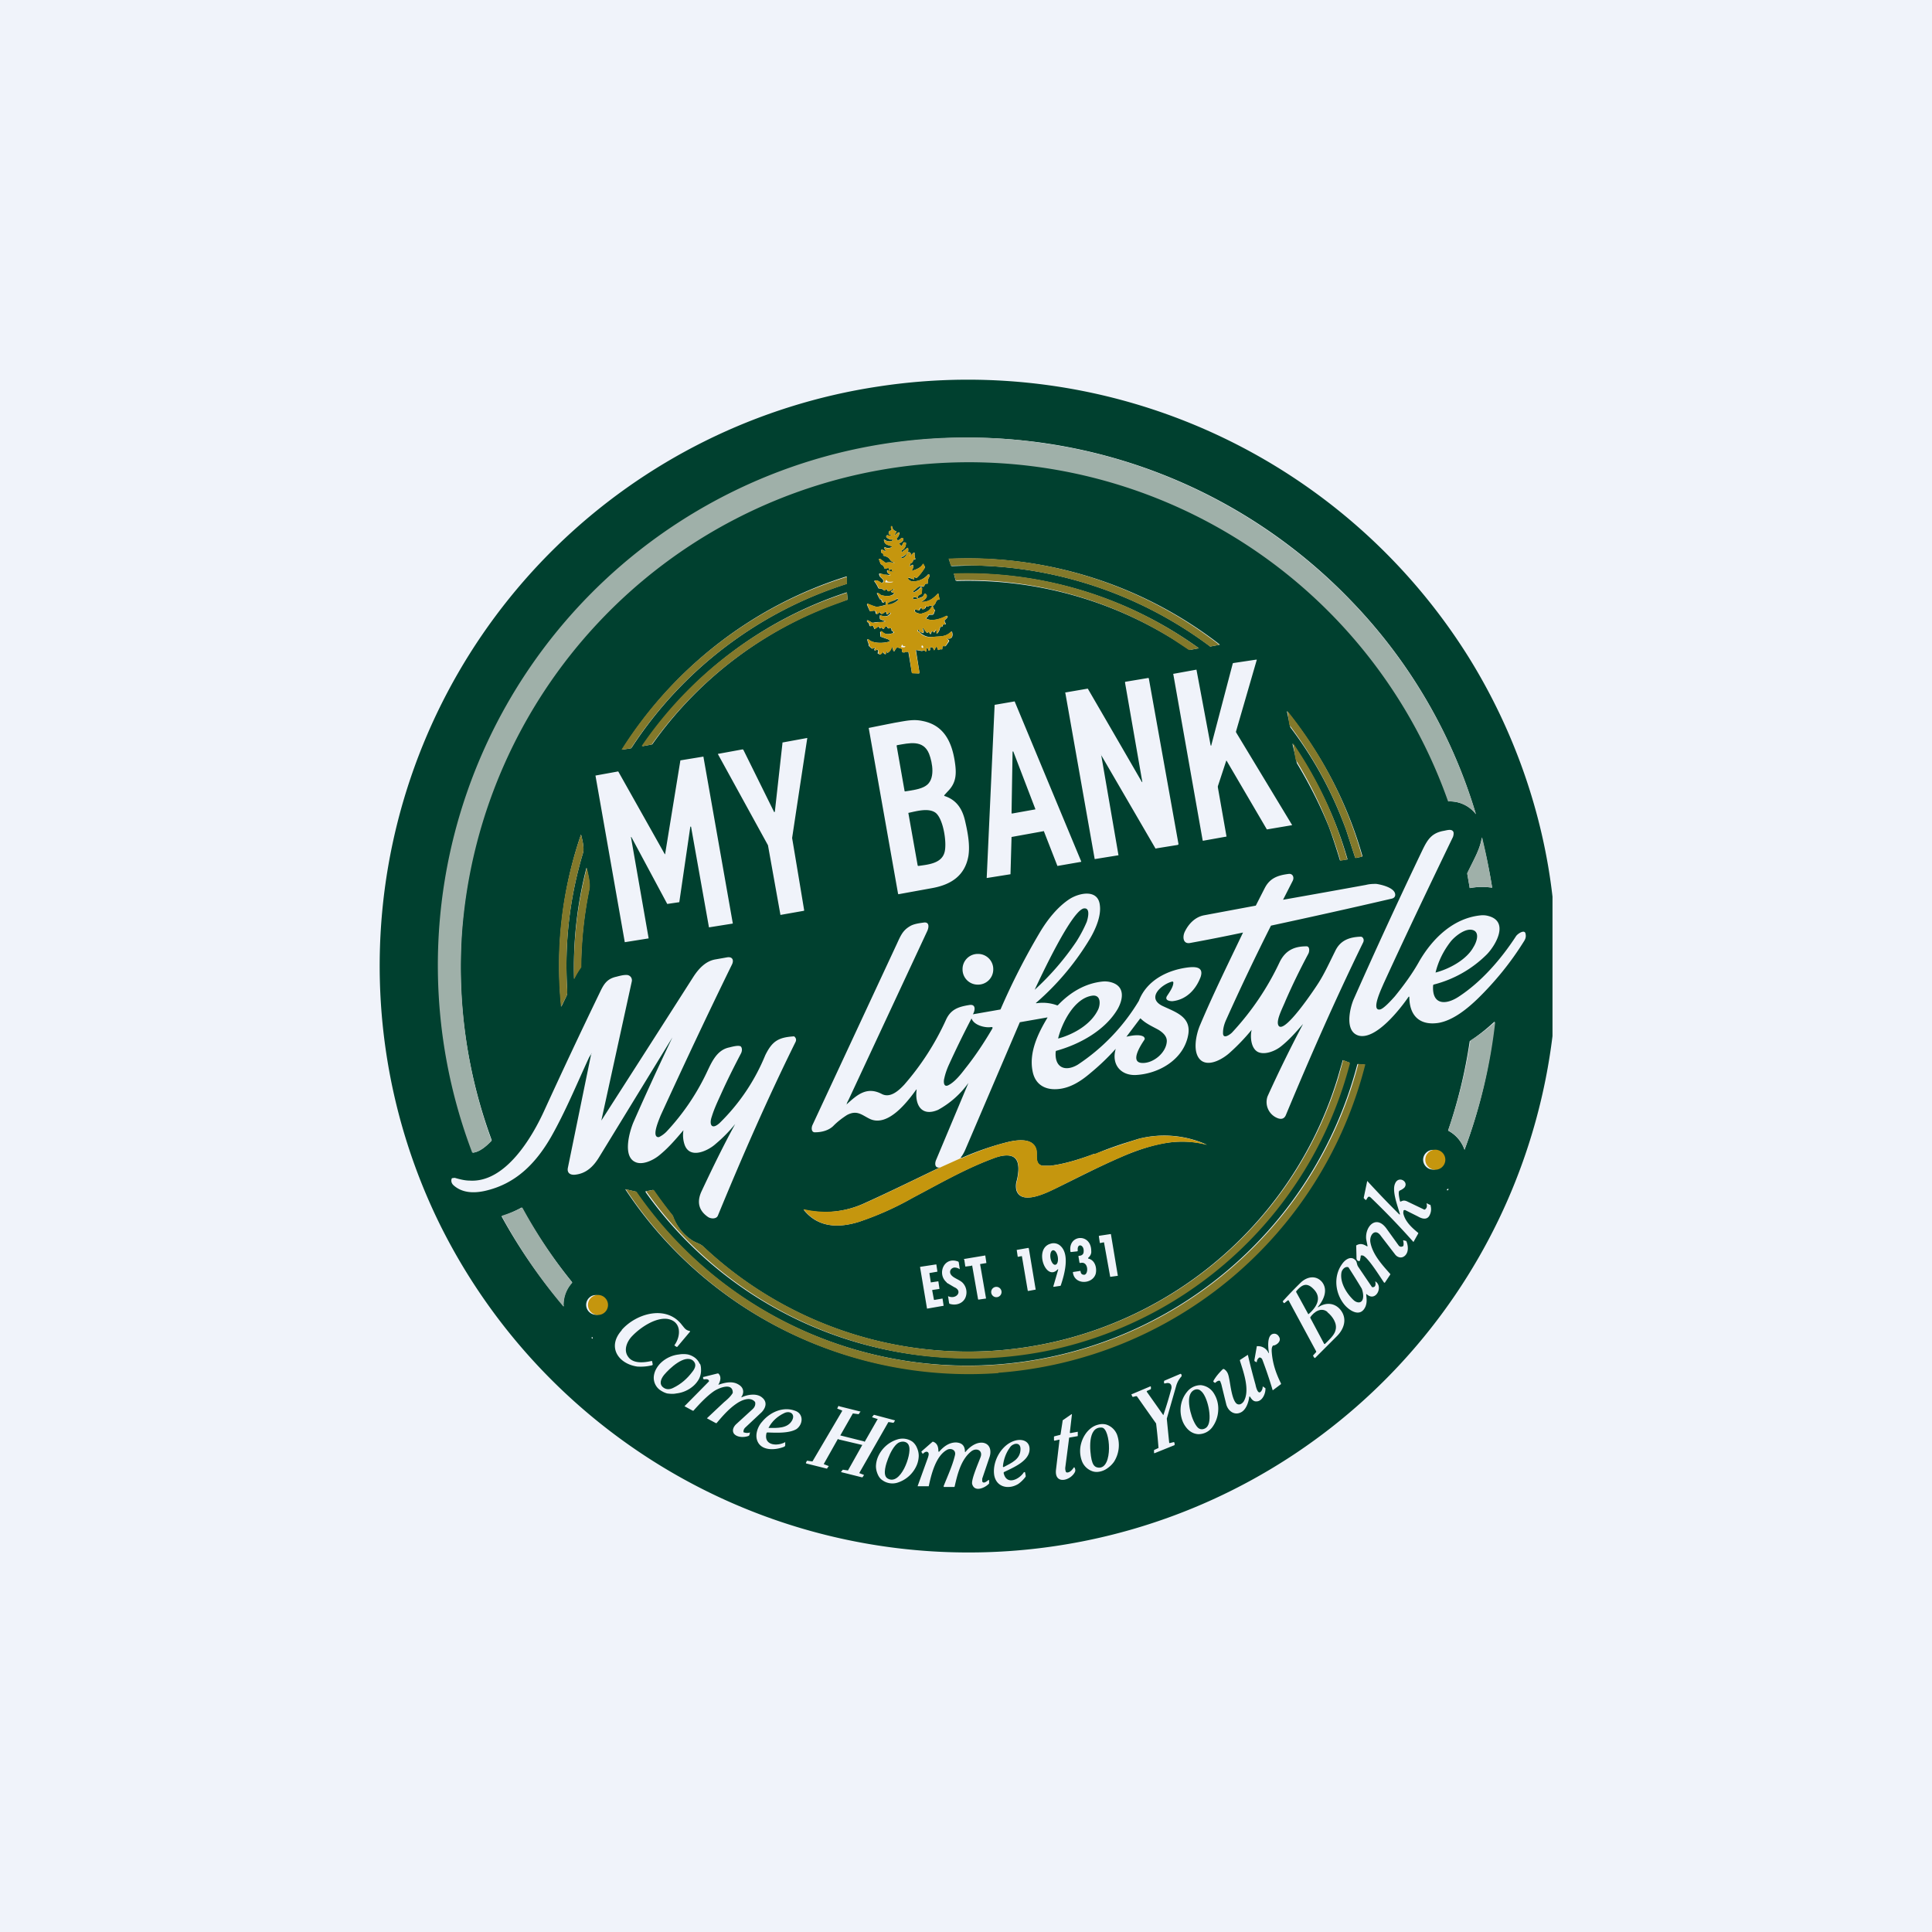<!-- by TradeStack --><svg width="56" height="56" viewBox="0 0 56 56" xmlns="http://www.w3.org/2000/svg"><path fill="#F0F3FA" d="M0 0h56v56H0z"/><path d="M45 25.99v4.04a17.04 17.04 0 0 1-12.19 14.3 17.1 17.1 0 0 1-20.08-8.88A16.98 16.98 0 0 1 25.48 11.2a17.12 17.12 0 0 1 17.09 7.85c1.3 2.09 2.15 4.49 2.43 6.94ZM22.7 14.35a14.75 14.75 0 0 1 19.29 8.88.95.95 0 0 1 .79.37 15.07 15.07 0 0 0-3.63-6.2 15.38 15.38 0 0 0-25.84 6.34 15.3 15.3 0 0 0 .4 9.67c.2-.02.4-.2.54-.35v-.02c-.7-1.9-1-3.94-.87-5.97a14.73 14.73 0 0 1 9.32-12.72Zm3.16 4.4.03.1a.02.02 0 0 0 .05 0 .2.2 0 0 1 .06-.08h.03l.09.03s.02 0 .02.02l.01.08.02.01h.06c0-.02.01-.02.02-.02h.08v.01l.1.6.02.01.17.01h.02l.01-.02v-.01l-.1-.64v-.01l.16.03h.02l.05-.02h.02l.02.03h.02c.04-.01 0-.06.02-.09h.03l.02.06.02.01c.04 0 .03-.06.03-.09l.01-.01c.06 0 .09.02.09.08h.01c.03 0 .04-.05.05-.08a.02.02 0 0 1 .02-.01.02.02 0 0 1 .02.01l.03.08h.02l.03-.02h.07l.01-.09H27.41l.1-.14v-.03l-.05-.04c0-.02 0-.02.02-.01.12.02.15-.09.12-.18a.02.02 0 0 0-.03-.02c-.16.16-.32.13-.52.15a.44.44 0 0 1-.31-.07c-.05-.02-.07-.07-.13-.1v-.03c.01-.02.02-.02.03 0l.01.04.02.01.07.04h.02c.04-.04 0-.1-.02-.14h.02l.1.13h.03l.02-.02c0-.01 0-.02.01 0 .02.01.03.06.05.06h.01l.03-.08h.02l.04.03h.02l.03-.06.02-.01.01.02v.08h.02a.3.3 0 0 0 .08-.18l.02-.01c.04 0 .06-.01.06-.05l.01-.02h.07v-.03l-.03-.06v-.03c.02-.02.13-.1.07-.13h-.02c-.15.09-.42.17-.58.08v-.02a.18.18 0 0 0 .07-.08l.02-.01h.08a.05.05 0 0 0 .05-.04l.03-.08v-.02a.12.12 0 0 1-.05-.08v-.01h-.02a.02.02 0 0 0-.02 0c-.06.12-.17.16-.31.2-.05 0-.2-.03-.18-.1a.03.03 0 0 1 .01-.02.03.03 0 0 1 .03 0l.07.02h.02l.03-.06h.01c.02 0 .03 0 .04.02l.01.01c.05 0 .08-.02.1-.07v-.01h.07c.03-.03.07-.04.11 0l.02-.01a.27.27 0 0 0 .09-.12c.02-.05.04-.07.1-.07v-.01l-.03-.15a.01.01 0 0 0-.02-.01c-.13.14-.25.23-.45.24l-.01-.01v-.01c.08-.03.21-.15.1-.22h-.02l-.05.08-.02.01s-.32.14-.26.02l.02-.01c.03 0 .06 0 .09.02a.01.01 0 0 0 .01 0h.01v-.01c0-.06.06-.08.1-.1l.01-.02c0-.04.04-.18 0-.18a.02.02 0 0 0-.03 0 .46.46 0 0 1-.2.15h-.01v-.04c.1-.05.15-.18.28-.12l.03-.01.03-.06.02-.02h.06v-.02c0-.06.01-.12.04-.17.02-.02.02-.06 0-.08h-.03a.56.56 0 0 1-.46.2c-.03 0-.14-.05-.12-.1h.03l.13.04h.02v-.06h.01l.04.02h.02c.1-.09.17-.19.24-.3v-.02l-.05-.08h-.01c-.06.11-.2.16-.32.2v-.02a.2.2 0 0 0 .04-.14.02.02 0 0 0-.02-.02h-.01l-.07.05c0 .01-.01.01 0 0l.01-.08.02-.01a.12.12 0 0 0 .07-.1l.02-.01h.03c.01 0 .02-.02.01-.03a.41.41 0 0 1-.02-.15v-.02h-.01a.02.02 0 0 0-.02 0l-.1.1h-.01l.03-.04v-.02c0-.03-.02-.05-.06-.06l-.02.01c-.02.05-.15.24-.2.14v-.01h.05c.1-.08.18-.11.15-.26h-.02l-.14.11c-.02.02-.03.01-.03 0v-.03a.23.23 0 0 0 .13-.21v-.02l-.05-.01h-.02l-.05.1h-.02l-.06-.06v-.01c.05-.01.18-.1.1-.16h-.02l-.02.01c-.03.03-.1.1-.13.02v-.02a.2.2 0 0 0 .08-.16.02.02 0 0 0-.01-.01h-.02l-.1.08h-.01v-.01l.05-.08v-.02c-.07-.02-.11-.06-.12-.14h-.01a.02.02 0 0 0-.01-.01c-.03.01 0 .09 0 .11l-.02.02c-.05 0-.07.04-.06.1l.02.01h.05v.02a.12.12 0 0 1-.11 0l-.02.01c-.05.06.07.1.1.12h.07v.02l-.02.02a.22.22 0 0 1-.21-.04h-.01l-.01.01c.02.15.11.14.22.18v.01a.01.01 0 0 1 0 .02.2.2 0 0 1-.19 0l-.02.01c0 .04.04.08.04.1h-.02l-.08-.04h-.02a.12.12 0 0 0 0 .09v.01c.04 0 .06.03.05.06 0 .01 0 .02.02.02a.4.4 0 0 1 .12.05c.06.04.06.1.14.13.07.03.07.04 0 .02a.45.45 0 0 0-.2 0h-.02l-.15-.11h-.02l-.01.01v.01l.04.11.01.02.07.05.01.01.03.07h.02l.08-.02.02.01.01.04.02.01.04-.02h.02v.05H25.91v.02H25.8a.1.1 0 0 0-.07-.04c-.01 0-.02 0-.02.02 0 .08.1.1.09.12h-.02a.55.55 0 0 0-.15-.01h-.03a.24.24 0 0 0-.1-.04l-.02.01c0 .13.14.13.12.23a.04.04 0 0 1-.04.03h-.02c-.05-.03-.14-.1-.2-.05v.01c.05.06.09.13.12.2l.02.01c.05 0 .1.01.14.05h.02l.04-.03h.02l.03.05h.03a.3.3 0 0 0 .11-.06h.02c.02.03-.03.05-.05.06l-.01.01c0 .04.06.04.08.04v.03c-.1.09-.26.07-.37.04-.04-.02-.06-.05-.1-.06h-.02a.02.02 0 0 0 0 .02l.07.14.01.02c.08 0 .03.1.11.1l.02-.02.03-.02h.01v.1l-.02.01c-.09.02-.2.06-.28.04a1.27 1.27 0 0 1-.22-.08.02.02 0 0 0-.02.02v.01l.08.18.02.01c.06-.01.15-.06.15.05l.01.02c.03.03.08-.03.1-.04h.02c.03.1.12 0 .15-.02h.02l.02.07.02.01c.02 0 .03-.02.03-.04 0-.01 0-.02.02-.01h.03v.02c-.06.1-.18.1-.29.05l-.01.02v.07l.01.03.15.06a.48.48 0 0 1-.16.02c-.07 0-.12 0-.19.02h-.03l-.12-.07h-.03v.04l.05.04.01.02.01.06.02.01.07-.01.02.01.03.07c0 .02.01.02.02 0l.1-.06h.01l.02.04c0 .02.01.02.02.01l.04-.02h.01l.03.04h.02c.03-.03.04-.1.1-.06l.01.01c.01.04.03.04.07.03h.02c.02 0 .03.03.03.05v.02l.05.03v.04c-.14.04-.22.05-.33-.04a.03.03 0 0 0-.03 0 .03.03 0 0 0-.02.02l.01.11c0 .01 0 .02.02.02l.17.06c.04.01.06.03.08.05v.02c-.16.06-.5.07-.62-.06a.02.02 0 0 0-.02 0h-.01v.01c0 .06.05.13.04.17l.01.02.08.07h.02c.01 0 .06-.03.07-.02v.02l-.02.02v.02c.02.03.05 0 .07-.01h.02c.03.03.03.06.01.09v.02l.06.03h.02l.07-.07.02.01c0 .03.01.04.04.05h.02a.09.09 0 0 0 0-.09h.01v-.01h.02l.01.05c0 .02.01.02.02.01.06-.04.1-.1.12-.17 0-.01 0-.01 0 0Zm2.31-2.36a11.77 11.77 0 0 1 6.91 2.35l.26-.05c.02 0 .02 0 0-.02a11.9 11.9 0 0 0-7.84-2.47l.07.2.02.01.58-.02Zm-.45.45a11.27 11.27 0 0 1 6.76 2l.27-.05c.01 0 .01 0 0 0a11.48 11.48 0 0 0-7.1-2.16l.05.2h.02Zm-3.17.08v-.2l-.02-.01a11.9 11.9 0 0 0-6.5 5.02l.26-.04.02-.02a11.67 11.67 0 0 1 6.24-4.75Zm-.01.25a11.46 11.46 0 0 0-5.92 4.46l.27-.05.02-.01a11.27 11.27 0 0 1 5.66-4.19l-.02-.2-.01-.01Zm10.55 4.43-.03-.16a2121.79 2121.79 0 0 0-.38-2.03l-.66.12c-.01 0-.02 0-.01.02l.85 4.81.01.01.67-.12h.01v-.01l-.25-1.42v-.03l.24-.73c0-.01.01-.02.02 0l1.16 1.98h.01l.71-.12h.01v-.01l-1.62-2.68a.05.05 0 0 1 0-.04l.6-2.07h-.02l-.67.1-.01.02-.62 2.36c0 .02-.01.02-.02 0Zm-1.99 1.07a970.43 970.43 0 0 0-1.57-2.71l-.64.11c-.01 0-.02 0-.01.02l.85 4.81h.01l.68-.11-.5-2.9c-.01-.03 0-.03 0 0l1.57 2.7a.02.02 0 0 0 .03 0l.62-.1.02-.02-.86-4.8-.01-.02-.66.11c-.02 0-.02.01-.02.03l.5 2.87c.01.02 0 .02 0 0Zm-2.84 1.42v.01l.39 1 .69-.12v-.01l-1.93-4.64-.58.1-.23 5.02.69-.11v-.01l.03-1.06v-.01l.94-.17Zm9.04.78.18-.04.01-.02a11.76 11.76 0 0 0-2.19-4.2 50.87 50.87 0 0 1 .1.47c.7.92 1.23 1.91 1.62 2.98l.26.8h.02Zm-11.93-1.82.1-.11c.26-.26.26-.53.2-.9-.09-.55-.32-1.02-.92-1.14-.27-.06-.47-.01-.82.05a132.2 132.2 0 0 0-.75.15l.85 4.8.01.02.99-.18c.54-.1.94-.36 1.04-.93.05-.32-.02-.69-.1-1.03-.08-.34-.25-.6-.6-.71v-.02Zm-4.92.49h-.01l-.89-1.8-.02-.02-.71.13h-.01v.01a10452.08 10452.08 0 0 0 1.45 2.64l.36 2.01v.01l.68-.12.01-.01a790.64 790.64 0 0 0-.35-2.1 1128.34 1128.34 0 0 1 .44-2.9l-.71.13h-.01v.02l-.22 1.98-.01.02Zm16.41 1.4.2-.03a11.3 11.3 0 0 0-1.6-3.36 27.47 27.47 0 0 1 .13.57c.36.6.67 1.21.93 1.85.11.3.22.64.32.97h.02Zm-19.14-2.9v.01l-.44 2.7v.01h-.01l-1.35-2.4-.66.12.85 4.83.69-.11v-.01l-.51-2.92v-.01h.01l1.04 1.94h.01l.34-.05.32-2.19h.02l.52 2.92.69-.11v-.01l-.85-4.82v-.01l-.67.11Zm21.13 6.85c0 .55.3.84.84.76.42-.07.83-.4 1.15-.71.5-.49.94-1.03 1.31-1.62.06-.09.09-.15.07-.25-.02-.15-.24 0-.28.07-.43.66-1 1.32-1.66 1.75-.38.25-.78.24-.74-.33l.01-.02a3.35 3.35 0 0 0 1.55-.88c.26-.27.65-.95.04-1.11a.6.6 0 0 0-.2-.02c-.8.07-1.41.66-1.8 1.33-.2.36-.45.7-.71 1.02-.09.1-.32.36-.43.38-.28.05.07-.66.1-.74.65-1.42 1.32-2.82 2-4.23.03-.05.04-.13.03-.17-.04-.1-.17-.06-.27-.04-.36.06-.48.25-.63.56a164.78 164.78 0 0 0-2 4.34c-.11.27-.26.93.16 1.04.5.12 1.2-.78 1.44-1.13h.01Zm-24.02-4.67a11.73 11.73 0 0 0-.56 4.96l.15-.31c.03-.07.02-.11.02-.19-.08-1.34.07-2.66.46-3.96.04-.14-.02-.37-.05-.5-.01-.03-.02-.03-.02 0Zm25.78 1.52c.24-.04.42-.04.64-.01v-.01a17.79 17.79 0 0 0-.3-1.45c-.05.35-.22.62-.42 1.04v.02l.07.4v.01ZM17 25.15a11.53 11.53 0 0 0-.36 3.22 2.53 2.53 0 0 1 .2-.35c.01-.76.09-1.51.24-2.25.03-.18-.04-.44-.08-.62Zm20.77 4.53a38.34 38.34 0 0 0-1.03 2.1.5.5 0 0 0 .32.64c.11.03.18-.01.22-.12.7-1.68 1.42-3.32 2.23-4.98.03-.06.02-.12-.03-.16l-.03-.01c-.33.01-.6.1-.75.42-.16.32-.3.63-.47.9-.06.1-1.04 1.59-1.18 1.24-.06-.15.13-.5.21-.7.2-.46.42-.91.66-1.36.04-.07.05-.23-.06-.22-.36 0-.61.13-.77.46a7.95 7.95 0 0 1-1.38 2.04c-.06.06-.27.21-.26 0 0-.13.04-.26.09-.37a67.47 67.47 0 0 1 1.3-2.73c1.16-.25 2.33-.51 3.49-.78.06-.01.12-.05.11-.13-.02-.19-.4-.28-.55-.3-.08 0-.18 0-.3.03a431.99 431.99 0 0 1-2.4.43l.28-.55c.05-.1 0-.21-.11-.2-.32.04-.55.12-.7.41a220.18 220.18 0 0 0-.26.51l-1.5.28c-.26.05-.45.25-.56.48-.07.15-.05.37.17.32a53.09 53.09 0 0 0 1.52-.3c-.42.88-.86 1.77-1.24 2.67-.12.27-.25.84.04 1.05.25.17.65-.08.83-.25a5.87 5.87 0 0 0 .62-.65c-.05.2-.02.56.2.65.2.08.49-.04.65-.17.24-.19.44-.42.64-.65.01-.02.01-.02 0 0Zm-10.53 4.16c-.71.34-1.44.7-2.17 1.03a2.74 2.74 0 0 1-1.78.19c.41.52 1 .54 1.59.36a8.8 8.8 0 0 0 1.57-.7c.76-.4 1.52-.84 2.33-1.14.2-.08.55-.17.68.04.1.16.05.46 0 .64a.54.54 0 0 0 0 .24c.14.44.86.08 1.13-.05.64-.31 1.27-.64 1.92-.92.42-.18.9-.35 1.35-.41a2.87 2.87 0 0 1 1.12.06 3 3 0 0 0-1.98-.17l-.45.14c-.3.1-.58.2-.8.3-.04 0-.07 0-.1.02-.39.14-.8.27-1.21.32h-.22c-.23-.04-.15-.29-.18-.45-.08-.38-.58-.3-.86-.23a8.4 8.4 0 0 0-1.3.45h-.04c.05-.06.1-.14.15-.26a19179.37 19179.37 0 0 1 1.57-3.67l.8-.14v.01c-.27.45-.54 1-.43 1.55.07.37.34.54.7.52.38-.02.7-.23.98-.47a6.66 6.66 0 0 0 .73-.7c-.13.44.13.77.57.76.68-.03 1.4-.45 1.53-1.16.1-.54-.39-.67-.76-.85-.46-.24.01-.63.3-.7a.03.03 0 0 1 .03.03c0 .13-.12.29-.19.4-.06.12.09.14.16.14.4-.04.68-.33.82-.7.1-.3-.16-.3-.35-.28-.6.07-1.21.37-1.44.97a5.78 5.78 0 0 1-1.77 1.85c-.37.22-.68.08-.64-.38l.01-.02c.69-.19 1.43-.6 1.79-1.22.16-.29.21-.66-.2-.77a.68.68 0 0 0-.24-.02c-.5.05-.94.31-1.3.69h-.02a1.2 1.2 0 0 0-.6-.06.01.01 0 0 1 0-.02 7.68 7.68 0 0 0 1.57-1.88c.16-.28.31-.64.27-.94-.05-.48-.6-.36-.88-.18-.35.23-.64.6-.85.95A19.65 19.65 0 0 0 29 29.26l-.8.14c.06-.1.1-.3-.1-.27-.31.05-.54.12-.68.43a7.69 7.69 0 0 1-1.21 1.88c-.15.16-.4.4-.65.27-.44-.23-.72.03-1.02.3 0 .02-.01.01 0 0 .01-.05.04-.1.06-.14l2.28-4.89c.04-.09.07-.26-.1-.24-.14.02-.3.04-.41.11-.2.12-.26.26-.37.5l-2.45 5.26c-.04.09-.03.22.08.21.18 0 .4-.05.54-.2.11-.11.24-.21.38-.3.3-.16.44.01.68.12.52.22 1.07-.5 1.33-.86h.01c-.06.43.13.8.62.59a2.64 2.64 0 0 0 .88-.78l-.94 2.24c-.04.1-.03.23.1.21Zm1.55-5.74a.44.44 0 0 0-.45-.45.44.44 0 0 0-.44.45.44.44 0 0 0 .44.44.44.44 0 0 0 .45-.44Zm-11.65 2.43-.68 3.32c-.03.15.07.21.2.2.33-.03.54-.24.7-.5a9956.8 9956.8 0 0 1 2.13-3.48c-.43.9-.8 1.71-1.13 2.46-.11.26-.32.98.05 1.15.2.1.5-.04.67-.17.28-.22.5-.48.73-.75 0-.01 0-.01 0 0a.87.87 0 0 0 .03.41c.15.45.69.18.9-.01a4.16 4.16 0 0 0 .57-.58c-.35.64-.67 1.3-.98 1.96-.14.31-.07.56.2.74.08.05.24.06.28-.05.7-1.7 1.43-3.37 2.24-5.01.04-.07.03-.13-.03-.18H23c-.44.03-.62.14-.82.55a5.84 5.84 0 0 1-1.32 1.96c-.23.21-.31.05-.23-.18.07-.23.17-.44.27-.66.17-.38.37-.78.58-1.18.03-.06.04-.15-.01-.2-.07-.04-.25.01-.33.03-.4.08-.54.5-.7.82a6.7 6.7 0 0 1-1.12 1.62.8.8 0 0 1-.22.16h-.03c-.18-.03.03-.5.08-.63.67-1.46 1.35-2.91 2.06-4.36.07-.13.03-.25-.14-.22l-.34.06c-.28.05-.48.27-.63.5a1877.03 1877.03 0 0 1-2.67 4.17l.88-4.02c.03-.11-.05-.21-.17-.2-.07 0-.16.02-.27.05-.28.06-.37.22-.48.45-.58 1.2-1.11 2.33-1.6 3.4-.36.8-1.14 2.13-2.18 2.06-.14 0-.29-.04-.43-.08l-.08.01-.01.02c-.02.07 0 .13.05.18.25.23.59.24.91.17.9-.2 1.48-.8 1.92-1.56.42-.74.74-1.52 1.1-2.3a1.85 1.85 0 0 1 .08-.13Zm24.83 2.24a.99.99 0 0 1 .48.56 15.25 15.25 0 0 0 .87-3.72 5.48 5.48 0 0 1-.72.57 14.55 14.55 0 0 1-.63 2.6Zm-23.26 1.78a11.44 11.44 0 0 0 20.4-3.75l-.18-.07h-.01l-.15.52a11.2 11.2 0 0 1-18.39 4.88c-.08-.08-.22-.11-.31-.17a1.4 1.4 0 0 1-.57-.72 14.05 14.05 0 0 1-.57-.75l-.21.04c-.01 0-.02 0 0 .02Zm-.58-.07a11.88 11.88 0 0 0 21.42-3.62l-.2-.02-.01.02a11.68 11.68 0 0 1-20.91 3.68l-.3-.07Zm23.7-.86a.29.29 0 0 0-.3-.29.29.29 0 0 0-.28.29.29.29 0 0 0 .4.26.29.29 0 0 0 .18-.26Zm-1.27 1.58a28.22 28.22 0 0 1-.93-.97l-.1.48v.02l.05.05h.02c.04-.06.06-.14.14-.06A22.47 22.47 0 0 1 40.97 36l.14-.25v-.01l-.01-.01c-.17-.14-.36-.31-.42-.54a.15.15 0 0 1 0-.08v-.02a.05.05 0 0 1 .06-.01l.36.18c.12.07.27.11.34-.04.05-.1.05-.2.02-.3h-.02l-.08-.04h-.01v.01c.02.07.01.13-.05.17h-.02l-.48-.23c-.08-.04-.13-.04-.2 0l-.02-.01c-.01-.06-.07-.28-.01-.31.05-.02.1-.05.14-.09.13-.17-.17-.35-.27-.12-.1.21.06.62.14.9.01.01 0 .01 0 0Zm1.4-.74-.02.02v.02h.02c.01 0 .02 0 .02-.02a.01.01 0 0 0-.01-.02h-.01Zm-25.63 3.38c0-.25.08-.47.25-.66v-.02A14.77 14.77 0 0 1 15.12 35a3.95 3.95 0 0 1-.58.26 15.3 15.3 0 0 0 1.8 2.6v-.02Zm23.3-1.71c-.11-.07-.2-.1-.32-.03a80.38 80.38 0 0 1 .01.39c.01.04.04.07.09.06l.01-.02.02-.1v-.03l.01-.01h.04c.14.01.53.65.63.79h.02l.16-.24v-.01c-.23-.26-.52-.57-.58-.93-.03-.2.14-.42.31-.17l.4.52c.07.1.2.14.3.04.1-.1.09-.27.04-.4l-.01-.02-.08-.02h-.01c.01.05.02.1.01.15l-.01.02c-.05.03-.1.02-.13-.02l-.36-.5c-.3-.4-.62-.04-.58.32l.04.2h-.01Zm-7.75-.1h.01l.1-.02h.01l.18 1 .22-.03v-.01l-.2-1.2h-.01l-.33.05-.01.01.03.2Zm-.57.58c.24-.07.25.32.12.34-.07 0-.1-.03-.11-.1 0-.01-.01-.02-.02-.01l-.2.03v.02c.05.36.57.34.66.03.04-.17-.02-.4-.22-.44v-.02c.06-.05.1-.12.09-.2 0-.53-.69-.48-.6.03h.02l.18-.02.01-.02c-.03-.23.19-.18.17.03 0 .08-.06.12-.14.12l-.01.01v.01l.03.18.02.01Zm-.64.2-.14.48.01.01.2-.03.01-.02c.1-.3.28-.92-.04-1.16a.29.29 0 0 0-.26-.04c-.5.14-.13 1.12.21.74.01 0 .02 0 .01.01Zm-1.17-.38.11-.02h.01l.17 1 .01.01.22-.04-.2-1.2h-.01v-.01l-.34.06.03.2Zm-1.34.26a.01.01 0 0 1 .02 0l.17.97.01.01.21-.03h.01v-.01l-.17-.98a.01.01 0 0 1 0-.01l.18-.03v-.01l-.03-.2v-.01l-.6.1a.01.01 0 0 0-.01 0 .01.01 0 0 0 0 .02l.03.2h.02l.16-.02Zm11.45.82c.27.25.5-.23.25-.37 0 0-.01 0 0 0 .02.07.02.17-.07.17h-.02a153.42 153.42 0 0 1-.4-.59c-.05-.07-.03-.15-.09-.2-.13-.13-.3 0-.38.12-.26.36-.2.86.08 1.19.16.18.46.36.6.04.05-.13.03-.23.02-.36Zm-12.17-.33.22.13c.26.11.06.37-.18.26l.03.2.01.02c.18.06.38 0 .46-.17a.4.4 0 0 0-.07-.43c-.09-.1-.28-.14-.35-.25-.05-.08-.01-.18.1-.2.05 0 .1.01.16.05l-.03-.2-.01-.02c-.42-.17-.63.36-.34.6Zm-.36.5-.01-.01-.05-.27a.01.01 0 0 1 .01-.01l.2-.03v-.01l-.03-.2v-.01h-.01l-.2.03a.01.01 0 0 1-.01 0l-.04-.26v-.01l.23-.04v-.01l-.03-.2h-.01l-.46.07v.02l.2 1.19h.01l.46-.08h.01v-.01l-.03-.2a.01.01 0 0 0-.01 0l-.23.04Zm10.27.01.8 1.48v.02l-.09.1v.01l.04.06a.01.01 0 0 0 .01 0 .01.01 0 0 0 .01 0l.63-.63c.2-.2.3-.48.13-.73-.16-.23-.43-.27-.67-.11h-.01v-.01c.17-.2.3-.49.12-.72-.17-.2-.42-.16-.6 0a11.5 11.5 0 0 0-.54.56l.03.05h.02l.1-.08h.02Zm-8.32-.23a.15.15 0 0 0-.15-.16.15.15 0 1 0 .15.16Zm-11.47.37a.29.29 0 0 0-.4-.27.29.29 0 0 0-.17.27.29.29 0 0 0 .28.28.29.29 0 0 0 .3-.28Zm.46.73c-.43.48-.1.97.45 1.05.14.01.29 0 .44-.04l.01-.02-.02-.1h-.02c-.22.05-.53.08-.67-.12-.15-.2-.03-.46.12-.61.23-.24.67-.54 1.02-.49.41.07.39.5.2.76V39l.06.04h.02l.37-.44v-.02c-.13-.02-.16-.09-.23-.17-.45-.6-1.33-.34-1.75.14Zm18.76.65v.01h-.01a.33.33 0 0 0-.32-.2h-.02l-.07.4v.03l.05.03h.02c0-.06.03-.1.07-.13h.03a.1.1 0 0 1 .06.06 12.56 12.56 0 0 1 .3.89l.24-.18v-.02c-.15-.3-.25-.6-.27-.94 0-.06 0-.11.04-.16h.02c.1-.02.22-.13.16-.24-.03-.06-.07-.09-.12-.1-.26-.03-.2.43-.18.55Zm-19.6-.43a.02.02 0 0 0-.03-.02v.03l.02.01h.01v-.02Zm3.1.75a.44.44 0 0 0-.13-.17.56.56 0 0 0-.21-.1.75.75 0 0 0-.26 0 .9.9 0 0 0-.5.22.75.75 0 0 0-.16.2.56.56 0 0 0-.07.23.44.44 0 0 0 .18.38c.06.04.13.08.21.1.08.01.17.02.26 0a.9.9 0 0 0 .5-.22.75.75 0 0 0 .16-.2.56.56 0 0 0 .06-.23c0-.07 0-.15-.03-.21Zm15.95.95c.05.08.1.15.2.14.16-.01.25-.22.25-.36v-.02l-.07-.05h-.01c0 .06-.02.1-.04.13-.1.14-.16-.14-.17-.19a17.74 17.74 0 0 1-.22-.86l-.23.15v.02c.1.32.3.86.11 1.18-.04.06-.12.12-.2.07-.13-.09-.18-.5-.21-.67-.03-.15-.04-.25-.15-.33a.04.04 0 0 0-.05 0c-.1.1-.2.21-.27.34v.02l.04.03h.02a.18.18 0 0 1 .1-.06.04.04 0 0 1 .04.02l.03.08.14.57c.05.22.26.36.46.23.13-.09.19-.28.21-.43v-.01h.01ZM21.55 41.5c0-.04.01-.08.05-.12l.48-.45c.12-.13.17-.3 0-.43-.15-.12-.41-.08-.58 0h-.01v-.01c.09-.13.06-.27-.07-.35-.18-.12-.4-.07-.6 0 .06-.1.1-.24 0-.33h-.02l-.4.1h-.02v.05l.02.02c.06 0 .12-.02.15.04v.02a201.92 201.92 0 0 1-.71.72l.24.13h.02c.16-.18.38-.42.6-.57.14-.09.54-.26.54.05l-.01.02c-.05.08-.13.16-.24.25a194.36 194.36 0 0 0-.5.47l.26.14h.02c.17-.2.35-.41.57-.56.14-.1.4-.22.54-.06l.01.02c.01.07-.01.13-.07.19l-.47.43c-.08.07-.14.18-.08.28.09.12.3.12.43.07l.02-.02.02-.08s0-.01 0 0a.26.26 0 0 1-.17 0c-.01 0-.02 0-.02-.02Zm12.03.47-.13.06v.09h.02l.57-.23.01-.02-.01-.06-.02-.01-.12.03-.01-.01a103.61 103.61 0 0 1-.07-.7l.27-.94c.03-.11.08-.2.16-.29v-.02l-.01-.04-.02-.01-.47.2-.01.01v.06l.01.01c.04 0 .08-.02.12-.01.08.01.1.1.08.17a11.63 11.63 0 0 1-.23.76l-.48-.68v-.02l.11-.05.01-.01v-.06c0-.01-.01-.02-.03-.01l-.52.22c-.01 0-.02 0-.01.02l.02.05.02.01.08-.02a.04.04 0 0 1 .04.01 126.58 126.58 0 0 0 .55.78 14.95 14.95 0 0 1 .07.71Zm1.15-.4a.5.5 0 0 0 .4-.19c.1-.13.17-.3.18-.49a.83.83 0 0 0-.13-.51.5.5 0 0 0-.37-.23.5.5 0 0 0-.4.19.83.83 0 0 0-.19.49c-.01.18.04.37.13.5.1.15.23.23.38.24Zm-9.75.31a.01.01 0 0 1 .01 0v.01l-.41.73h-.01l-.14-.02-.05.06v.01l.6.15H25l.04-.06a.01.01 0 0 0 0-.01l-.13-.05v-.01l.84-1.47h.01l.13.02h.01l.04-.06v-.01l-.6-.16a.01.01 0 0 0-.01 0l-.05.06v.01l.15.05a.01.01 0 0 1 0 .02l-.36.63a.01.01 0 0 1-.02 0l-.68-.17h-.01v-.01l.36-.63h.01l.15.02h.01l.04-.06a.01.01 0 0 0 0-.02h-.01l-.6-.15a.01.01 0 0 0-.02 0l-.03.06v.01l.13.05.01.01v.01l-.86 1.46h-.01l-.14-.02h-.01l-.03.06v.01l.01.01.6.15.04-.06a.01.01 0 0 0 0-.02l-.13-.05v-.01l.4-.71a.01.01 0 0 1 .02 0l.68.16Zm-3.04-.15c.1.34.54.31.8.2l.02-.03v-.1c.01-.01 0-.01 0 0-.23.13-.64.1-.54-.27l.02-.01c.25.01.64.03.85-.1.2-.15.2-.45-.05-.53-.35-.13-.73.05-.95.32-.12.13-.2.35-.15.52Zm9.08-.2a.02.02 0 0 1-.01 0v-.01l.06-.52v-.01h-.01l-.26.18v.02l-.06.39-.01.01-.16.04-.02.01v.1l.01.02.14-.03h.01v.01l-.1.85c-.06.46.43.33.55.07.02-.05 0-.1-.02-.13h-.01c-.05.07-.12.16-.21.15l-.02-.01a.26.26 0 0 1-.02-.15 198.3 198.3 0 0 0 .11-.85l.23-.04c.01 0 .02 0 .02-.02v-.11l-.22.04Zm.66 1.12c.07.02.14.02.22 0a.56.56 0 0 0 .21-.1.75.75 0 0 0 .18-.18.9.9 0 0 0 .09-.78.5.5 0 0 0-.32-.3.44.44 0 0 0-.21 0 .56.56 0 0 0-.22.1.75.75 0 0 0-.17.18.9.9 0 0 0-.12.26.83.83 0 0 0 .02.52.5.5 0 0 0 .32.3Zm-6.11.25a.5.5 0 0 0 .43.08.9.9 0 0 0 .58-.53.75.75 0 0 0 .05-.25.56.56 0 0 0-.05-.23.44.44 0 0 0-.13-.18.5.5 0 0 0-.43-.07.9.9 0 0 0-.58.53.75.75 0 0 0-.05.25c0 .08.02.16.05.23.03.07.07.13.13.17Zm3.25-.13c.07.35.43.41.7.24a.96.96 0 0 0 .21-.21v-.03l-.02-.1h-.03c-.13.21-.51.4-.59.02l.01-.02c.24-.12.7-.3.74-.62.03-.25-.17-.35-.39-.3-.42.1-.7.62-.63 1.02Zm-1.62-.7c0-.11-.02-.23-.15-.28h-.02l-.32.28v.02l.03.04c0 .01.01.02.02 0 .04-.04.11-.08.15-.02.02.04 0 .09-.01.13l-.3.83v.01H26.92c.07-.33.2-.87.52-1.05.11-.07.28-.01.24.15-.07.3-.22.62-.33.9l.01.02h.3l.01-.01c.08-.35.18-.78.48-1.02.15-.12.35-.03.27.17-.05.14-.28.66-.24.78.07.24.37.11.49-.02v-.1h-.01a.01.01 0 0 0-.01 0c-.04.03-.14.12-.18.04v-.08l.21-.62c.06-.17.03-.38-.18-.42-.2-.03-.4.12-.52.27h-.01c0-.18-.08-.27-.26-.28-.2 0-.36.12-.49.27h-.01Z" fill="#00402F"/><path d="M41.97 23.22a14.73 14.73 0 0 0-28.58 3.85 14.7 14.7 0 0 0 .86 6c-.13.13-.34.32-.54.34-.02 0-.03 0-.03-.02a15.3 15.3 0 0 1 16.84-20.5c3.28.52 6.32 2.13 8.62 4.51a15.06 15.06 0 0 1 3.64 6.2.95.95 0 0 0-.8-.37l-.01-.01Z" fill="#9FB0A9"/><path d="M25.86 18.75a.26.26 0 0 1-.12.17h-.02l-.01-.06h-.01l-.01.01c.01.03 0 .06-.01.09h-.02a.07.07 0 0 1-.04-.05c0-.01-.01-.02-.02 0l-.07.06h-.02l-.05-.03v-.02c.02-.03.01-.06-.02-.09h-.02c-.01.01-.05.04-.07.01v-.02l.02-.02v-.02c-.01-.01-.06.02-.07.02h-.02l-.08-.07v-.02c0-.04-.05-.1-.05-.17a.02.02 0 0 1 .03-.01c.12.13.46.12.61.06v-.02a.17.17 0 0 0-.07-.05 1.9 1.9 0 0 0-.17-.06c-.01 0-.02 0-.02-.02v-.11a.03.03 0 0 1 0-.03.03.03 0 0 1 .04 0c.1.1.19.1.32.05a.02.02 0 0 0 .02-.01.02.02 0 0 0-.01-.03l-.04-.03-.01-.02c0-.02 0-.04-.03-.05h-.02c-.04.01-.06 0-.07-.03l-.01-.01c-.06-.04-.07.03-.1.06h-.02l-.03-.04h-.01l-.04.02h-.02l-.01-.05h-.02l-.1.07h-.02l-.03-.08-.01-.01-.08.01-.02-.01v-.06l-.01-.02a.16.16 0 0 1-.06-.04.02.02 0 0 1 0-.03.02.02 0 0 1 .03 0l.12.06h.03l.2-.02a.48.48 0 0 0 .15-.02l-.14-.06a.02.02 0 0 1-.02-.03v-.07c0-.02 0-.02.02-.02.1.05.22.06.29-.05v-.01l-.04-.01h-.02c0 .03 0 .05-.03.05l-.02-.01-.02-.07h-.02c-.03.02-.12.12-.15.03 0-.02 0-.02-.02-.01s-.07.07-.1.04v-.02c0-.1-.1-.06-.16-.05h-.02l-.08-.19v-.01a.02.02 0 0 1 .03-.02l.2.08c.1.02.2-.02.3-.04v-.01l.01-.1a.04.04 0 0 0-.04.02l-.02.01c-.07.01-.03-.09-.1-.1h-.02l-.07-.15v-.01a.02.02 0 0 1 .02-.01c.04 0 .06.04.1.06.11.03.28.05.37-.04v-.02c-.02-.01-.08-.01-.08-.05l.01-.01c.02-.01.07-.03.05-.06h-.01a.3.3 0 0 1-.12.07h-.03l-.03-.06h-.02l-.04.04h-.02a.14.14 0 0 0-.14-.06l-.02-.01a.68.68 0 0 0-.12-.2v-.01c.06-.05.15.02.2.05a.04.04 0 0 0 .06-.03c.02-.1-.12-.1-.11-.23.05 0 .08 0 .12.02h.02l.15.03.02-.01c0-.03-.1-.04-.09-.12l.02-.02a.1.1 0 0 1 .07.03h.01l.09.01v-.01h-.04l-.02-.01v-.04c0-.01-.01-.02-.02-.01l-.04.02h-.02l-.01-.05h-.02l-.08.02-.02-.01-.03-.07-.01-.01-.07-.05-.01-.02-.04-.1a.02.02 0 0 1 0-.03h.04l.14.1.02.01a.46.46 0 0 1 .2 0c.07.02.07 0 0-.02-.08-.03-.08-.09-.14-.13a.4.4 0 0 0-.12-.05c-.01 0-.02 0-.02-.02 0-.03 0-.05-.04-.06l-.02-.01.01-.08c0-.01.02-.02.03-.01l.07.05.02-.01c0-.02-.04-.06-.04-.1h.02a.2.2 0 0 0 .2-.01v-.02a.01.01 0 0 0-.01 0c-.1-.05-.2-.04-.22-.19h.01c.07.04.15.05.22.03l.02-.02v-.01c0-.02 0-.02-.02-.02l-.03.01h-.02c-.03-.03-.15-.06-.1-.12h.13v-.02h-.05l-.02-.02c0-.06.01-.1.06-.1.01 0 .02 0 .01-.02 0-.02-.02-.1 0-.11h.01a.02.02 0 0 1 .02 0v.01c0 .08.05.12.12.14v.02l-.05.08v.01h.01l.1-.08h.02v.01a.2.2 0 0 1-.06.16l-.01.02c.03.09.1.01.13-.02l.02-.01h.02c.08.05-.05.15-.1.16v.01l.06.06h.02l.05-.1h.06l.01.03c0 .09-.04.16-.12.2l-.01.03c0 .02 0 .03.03.01l.14-.11h.02c.03.15-.05.18-.15.25h-.05v.02c.05.1.18-.09.2-.14h.02c.04 0 .06.02.07.05l-.01.02a.06.06 0 0 0-.03.05l.1-.1.02-.01a.02.02 0 0 1 .02 0v.02c0 .05 0 .1.02.15v.02h-.04l-.02.02c0 .05-.03.08-.07.1l-.02.01-.02.08h.01l.07-.04a.02.02 0 0 1 .02 0 .02.02 0 0 1 .01.01.2.2 0 0 1-.04.14v.01c.12-.03.26-.08.32-.2h.02l.04.09v.02c-.06.11-.14.21-.23.3h-.03l-.04-.03-.01.01v.05c0 .01 0 .02-.02.01l-.13-.05-.02.01c-.03.05.08.1.11.1.19 0 .34-.06.47-.2h.02c.02.02.02.06 0 .08a.24.24 0 0 0-.03.17l-.01.01-.06.01-.02.02-.03.06h-.02c-.14-.05-.19.08-.29.13v.03l.02.01a.46.46 0 0 0 .2-.14v-.01h.01c.05 0 .02.14.02.18l-.01.02c-.04.02-.11.04-.1.1a.01.01 0 0 1-.02.01h-.01a.11.11 0 0 0-.09-.02h-.02c-.06.13.25 0 .26 0l.02-.02.05-.08h.03c.1.07-.03.19-.1.21a.01.01 0 0 0 0 .02c.2 0 .32-.1.45-.23a.01.01 0 0 1 .02 0l.04.16-.01.01c-.06 0-.08.02-.1.07a.27.27 0 0 1-.09.12h-.02c-.04-.03-.08-.02-.1.01H26.82c0 .06-.03.08-.09.08l-.01-.01c0-.02-.02-.03-.03-.03h-.02l-.03.06c0 .01 0 .02-.02.01l-.07-.02a.03.03 0 0 0-.04.02c-.02.07.14.1.18.1.14-.04.25-.08.3-.2h.02a.03.03 0 0 1 .04.01c0 .03.02.06.04.08v.02l-.03.08a.05.05 0 0 1-.04.03h-.1l-.01.02a.18.18 0 0 1-.07.08v.02c.16.09.43 0 .58-.08h.02c.06.03-.04.11-.07.13v.03l.03.06v.02a.08.08 0 0 1-.07.01l-.01.02c0 .04-.02.06-.06.05l-.02.01a.3.3 0 0 1-.08.18h-.02v-.08l-.01-.02h-.02l-.03.06c0 .01-.01.02-.02 0l-.04-.02h-.02l-.03.07h-.01c-.02 0-.03-.04-.05-.05 0-.02-.01-.01-.01 0l-.02.02h-.02l-.1-.13h-.02c0 .04.05.1.01.13h-.02l-.07-.03-.01-.01-.02-.04c0-.02-.01-.02-.02 0l-.02.02.01.02c.06.02.08.07.13.1.1.06.18.08.32.06.2-.02.35 0 .5-.14l.01-.01h.02a.02.02 0 0 1 .01.02c.03.1 0 .2-.12.18h-.02v.01l.04.04v.03l-.09.14H27.32l-.01.09h-.07l-.03.02h-.02l-.03-.08a.02.02 0 0 0-.03 0h-.01c-.01.03-.02.08-.04.09l-.02-.01c0-.06-.03-.08-.09-.08h-.01c0 .04 0 .1-.03.1h-.01l-.03-.07h-.03c-.02.03.02.08-.02.1h-.02l-.02-.04h-.02l-.05.01h-.02l-.15-.02-.02.01.11.64a.03.03 0 0 1-.01.03h-.19l-.02-.02-.09-.6h-.11a.06.06 0 0 1-.06.01l-.02-.01-.01-.08-.02-.02-.1-.03H26a.2.2 0 0 0-.06.08h-.01a.02.02 0 0 1-.04 0l-.02-.1h-.01Zm-.18-1.93-.02.04v.02c.05 0 .2.02.23-.02-.04 0-.17.02-.18-.03l-.01-.01a.01.01 0 0 0-.02 0Zm.06.69c.1 0 .2-.04.28-.1l.01-.02-.01-.04H26c-.09.08-.19.07-.26.16Zm.4 1.25s.11.02.1-.03h-.02c-.03 0-.05 0-.06-.04 0-.01 0-.02-.01 0a.13.13 0 0 0-.03.06l.01.01Zm.62.02v-.04l-.02-.03h-.02l-.01.02v.03l.03.02h.02Z" fill="#C5960E"/><path d="M35.06 18.73a11.77 11.77 0 0 0-7.5-2.33l-.06-.2v-.01a11.9 11.9 0 0 1 7.84 2.5l-.26.05h-.02Z" fill="#83792B"/><path d="M33.98 18.52a11.27 11.27 0 0 0-6.28-1.7l-.05-.19a.01.01 0 0 1 0-.01 11.48 11.48 0 0 1 7.1 2.17l-.27.05h-.02l-.48-.32ZM24.55 16.92v.01h-.01a11.66 11.66 0 0 0-6.25 4.76l-.26.04h-.01v-.01a11.9 11.9 0 0 1 6.53-5v.2Z" fill="#83792B"/><path d="M18.6 21.62a11.45 11.45 0 0 1 5.95-4.44l.02.2-.01.01-.24.09a11.27 11.27 0 0 0-5.43 4.1l-.27.05h-.01v-.01Z" fill="#83792B"/><path d="M25.73 17.5c.08-.08.18-.07.27-.14h.02l.01.03-.01.01a.5.5 0 0 1-.28.12v-.01Z" fill="#00402F"/><path d="m39.28 24.86-.26-.8a11.65 11.65 0 0 0-1.65-3.05 50.87 50.87 0 0 0-.05-.4 11.76 11.76 0 0 1 2.16 4.22l-.18.04c-.01 0-.02 0-.02-.02Z" fill="#83792B"/><path d="M26 21.6c.35-.06.76-.17.93.25.1.26.19.75-.1.93-.15.1-.41.13-.6.16l-.01-.01-.23-1.31v-.01Z" fill="#00402F"/><path d="M38.85 24.94a11.9 11.9 0 0 0-1.3-2.93 27.47 27.47 0 0 0-.07-.47 11.3 11.3 0 0 1 1.57 3.37l-.19.04-.01-.01Z" fill="#83792B"/><path d="m29.32 23.57.03-1.78.01-.01h.01l.64 1.67v.01l-.67.12a.01.01 0 0 1-.01 0ZM27.12 23.56c.23.18.34.92.25 1.17-.1.3-.47.33-.75.37l-.02-.01-.27-1.52v-.01h.01c.23-.05.58-.15.78 0Z" fill="#00402F"/><path d="M16.83 24.22c0-.03.01-.03.02 0 .03.13.09.36.05.5-.39 1.3-.54 2.62-.46 3.96 0 .08.01.12-.02.19a6.85 6.85 0 0 1-.16.31c-.17-1.7.02-3.35.57-4.96Z" fill="#83792B"/><path d="M43.25 25.73a1.9 1.9 0 0 0-.64.01h-.01l-.07-.41v-.02c.2-.42.37-.69.43-1.04 0-.02 0-.02 0 0a17.79 17.79 0 0 1 .29 1.46Z" fill="#9FB0A9"/><path d="M16.64 28.37a11.52 11.52 0 0 1 .37-3.22c.04.18.11.44.08.62a11.51 11.51 0 0 0-.24 2.27 2.53 2.53 0 0 0-.2.33Z" fill="#83792B"/><path d="M31.44 26.33c.17 0 .09.3.06.39-.08.19-.18.38-.3.57a7.75 7.75 0 0 1-1.21 1.4c.15-.32 1.11-2.39 1.45-2.36ZM42.74 26.98c.15.1.04.36-.03.47-.2.37-.71.64-1.1.74.08-.33.23-.63.44-.9.12-.15.47-.44.69-.31ZM31.66 28.86c.24-.03.24.22.18.38-.2.45-.72.74-1.16.86h-.01c.11-.45.47-1.17.99-1.24ZM33.15 30.05c-.12-.08-.37-.03-.5 0l.4-.53h.01c.15.15.34.23.52.33.13.08.25.19.24.34-.02.33-.4.64-.72.62-.37-.02-.01-.55.07-.67.02-.03.01-.06-.02-.09ZM27.48 31.46c-.14.06-.13-.13-.11-.2.03-.14.08-.28.14-.41a27.72 27.72 0 0 1 .65-1.33c.07.2.4.28.57.25.04 0 .05.01.03.05-.24.41-.5.8-.78 1.15-.13.17-.31.4-.5.49Z" fill="#00402F"/><path d="M41.98 32.77v-.02a14.56 14.56 0 0 0 .64-2.59 5.48 5.48 0 0 0 .72-.54 15.25 15.25 0 0 1-.89 3.7.99.99 0 0 0-.47-.55Z" fill="#9FB0A9"/><path d="M30.28 39.17a11.47 11.47 0 0 1-11.55-4.64l.2-.04.03.01a14.05 14.05 0 0 0 .55.74c.1.3.3.55.57.72.1.06.23.1.31.17a11.21 11.21 0 0 0 18.4-4.88l.14-.51.01-.01.18.07.01.02a11.44 11.44 0 0 1-8.85 8.35Z" fill="#83792B"/><path d="M28.94 39.8a11.91 11.91 0 0 1-10.8-5.33l.3.07h.01a11.68 11.68 0 0 0 20.92-3.7l.19.01c.01 0 .02 0 .01.02a11.88 11.88 0 0 1-10.63 8.92Z" fill="#83792B"/><path d="m27.25 33.84.6-.27h.03c.47-.2.86-.35 1.31-.46.28-.07.78-.15.86.23.03.16-.06.4.18.45h.22c.41-.05.82-.18 1.2-.32l.1-.03a31.88 31.88 0 0 1 1.26-.43 3 3 0 0 1 1.98.18c-.37-.1-.74-.12-1.12-.07a5.4 5.4 0 0 0-1.35.41c-.65.28-1.28.6-1.92.92-.27.13-.99.49-1.13.05a.54.54 0 0 1 0-.24c.05-.18.09-.48 0-.64-.13-.21-.48-.12-.68-.04-.81.3-1.57.74-2.33 1.14a8.8 8.8 0 0 1-1.57.7c-.6.18-1.18.16-1.59-.36v-.01c.62.14 1.21.08 1.78-.18.73-.33 1.46-.69 2.17-1.03ZM41.55 33.9a.29.29 0 1 0 0-.57.29.29 0 0 0 0 .57Z" fill="#C5960E"/><path d="M16.34 37.85v.02h-.01a15.3 15.3 0 0 1-1.79-2.63 3.95 3.95 0 0 0 .6-.24 14.77 14.77 0 0 0 1.45 2.18.94.94 0 0 0-.25.67Z" fill="#9FB0A9"/><path d="M30.45 36.47c.02.11.08.2.14.19.06-.01.09-.11.07-.23-.02-.11-.08-.2-.14-.19-.06.01-.09.11-.07.23ZM39.23 37.68c-.2-.19-.39-.5-.35-.78.01-.09.1-.2.2-.17l.01.01a21.79 21.79 0 0 1 .38.61c.04.1.08.31-.02.38-.07.05-.17 0-.22-.05ZM38.08 37.37c.25.26.07.53-.15.72h-.01l-.35-.64v-.02c.17-.2.31-.27.51-.06Z" fill="#00402F"/><path d="M17.28 38.11a.29.29 0 1 0 0-.57.29.29 0 0 0 0 .57Z" fill="#C5960E"/><path d="M38.47 38.03c.15.12.3.33.24.53-.03.14-.2.29-.31.4l-.02-.01-.4-.75v-.02c.11-.16.32-.3.5-.15ZM19.23 40.22c-.14-.1-.07-.26.02-.37.15-.18.6-.61.84-.41.11.1.06.22-.02.32-.15.2-.33.36-.56.47-.1.05-.2.05-.28-.01ZM34.72 41.38c-.17-.17-.33-.74-.22-.97.05-.12.2-.19.3-.1.2.14.35.82.2 1.03-.05.08-.19.13-.28.04ZM22.73 40.96c.16-.08.33.02.23.21-.13.24-.44.22-.67.22-.01 0-.02 0-.01-.01.1-.19.26-.33.45-.42ZM31.84 42.54c-.13-.01-.17-.11-.2-.23-.05-.23-.13-.97.3-.93.25.02.33 1.2-.1 1.16ZM25.72 42.85c-.15-.1-.03-.44.02-.57.06-.16.17-.38.3-.46.13-.07.28-.03.31.1.08.24-.25 1.17-.63.93ZM29.27 41.96c.08-.13.31-.18.31.04 0 .3-.26.4-.48.52-.02.01-.03 0-.03-.02.02-.2.09-.39.2-.54Z" fill="#00402F"/></svg>